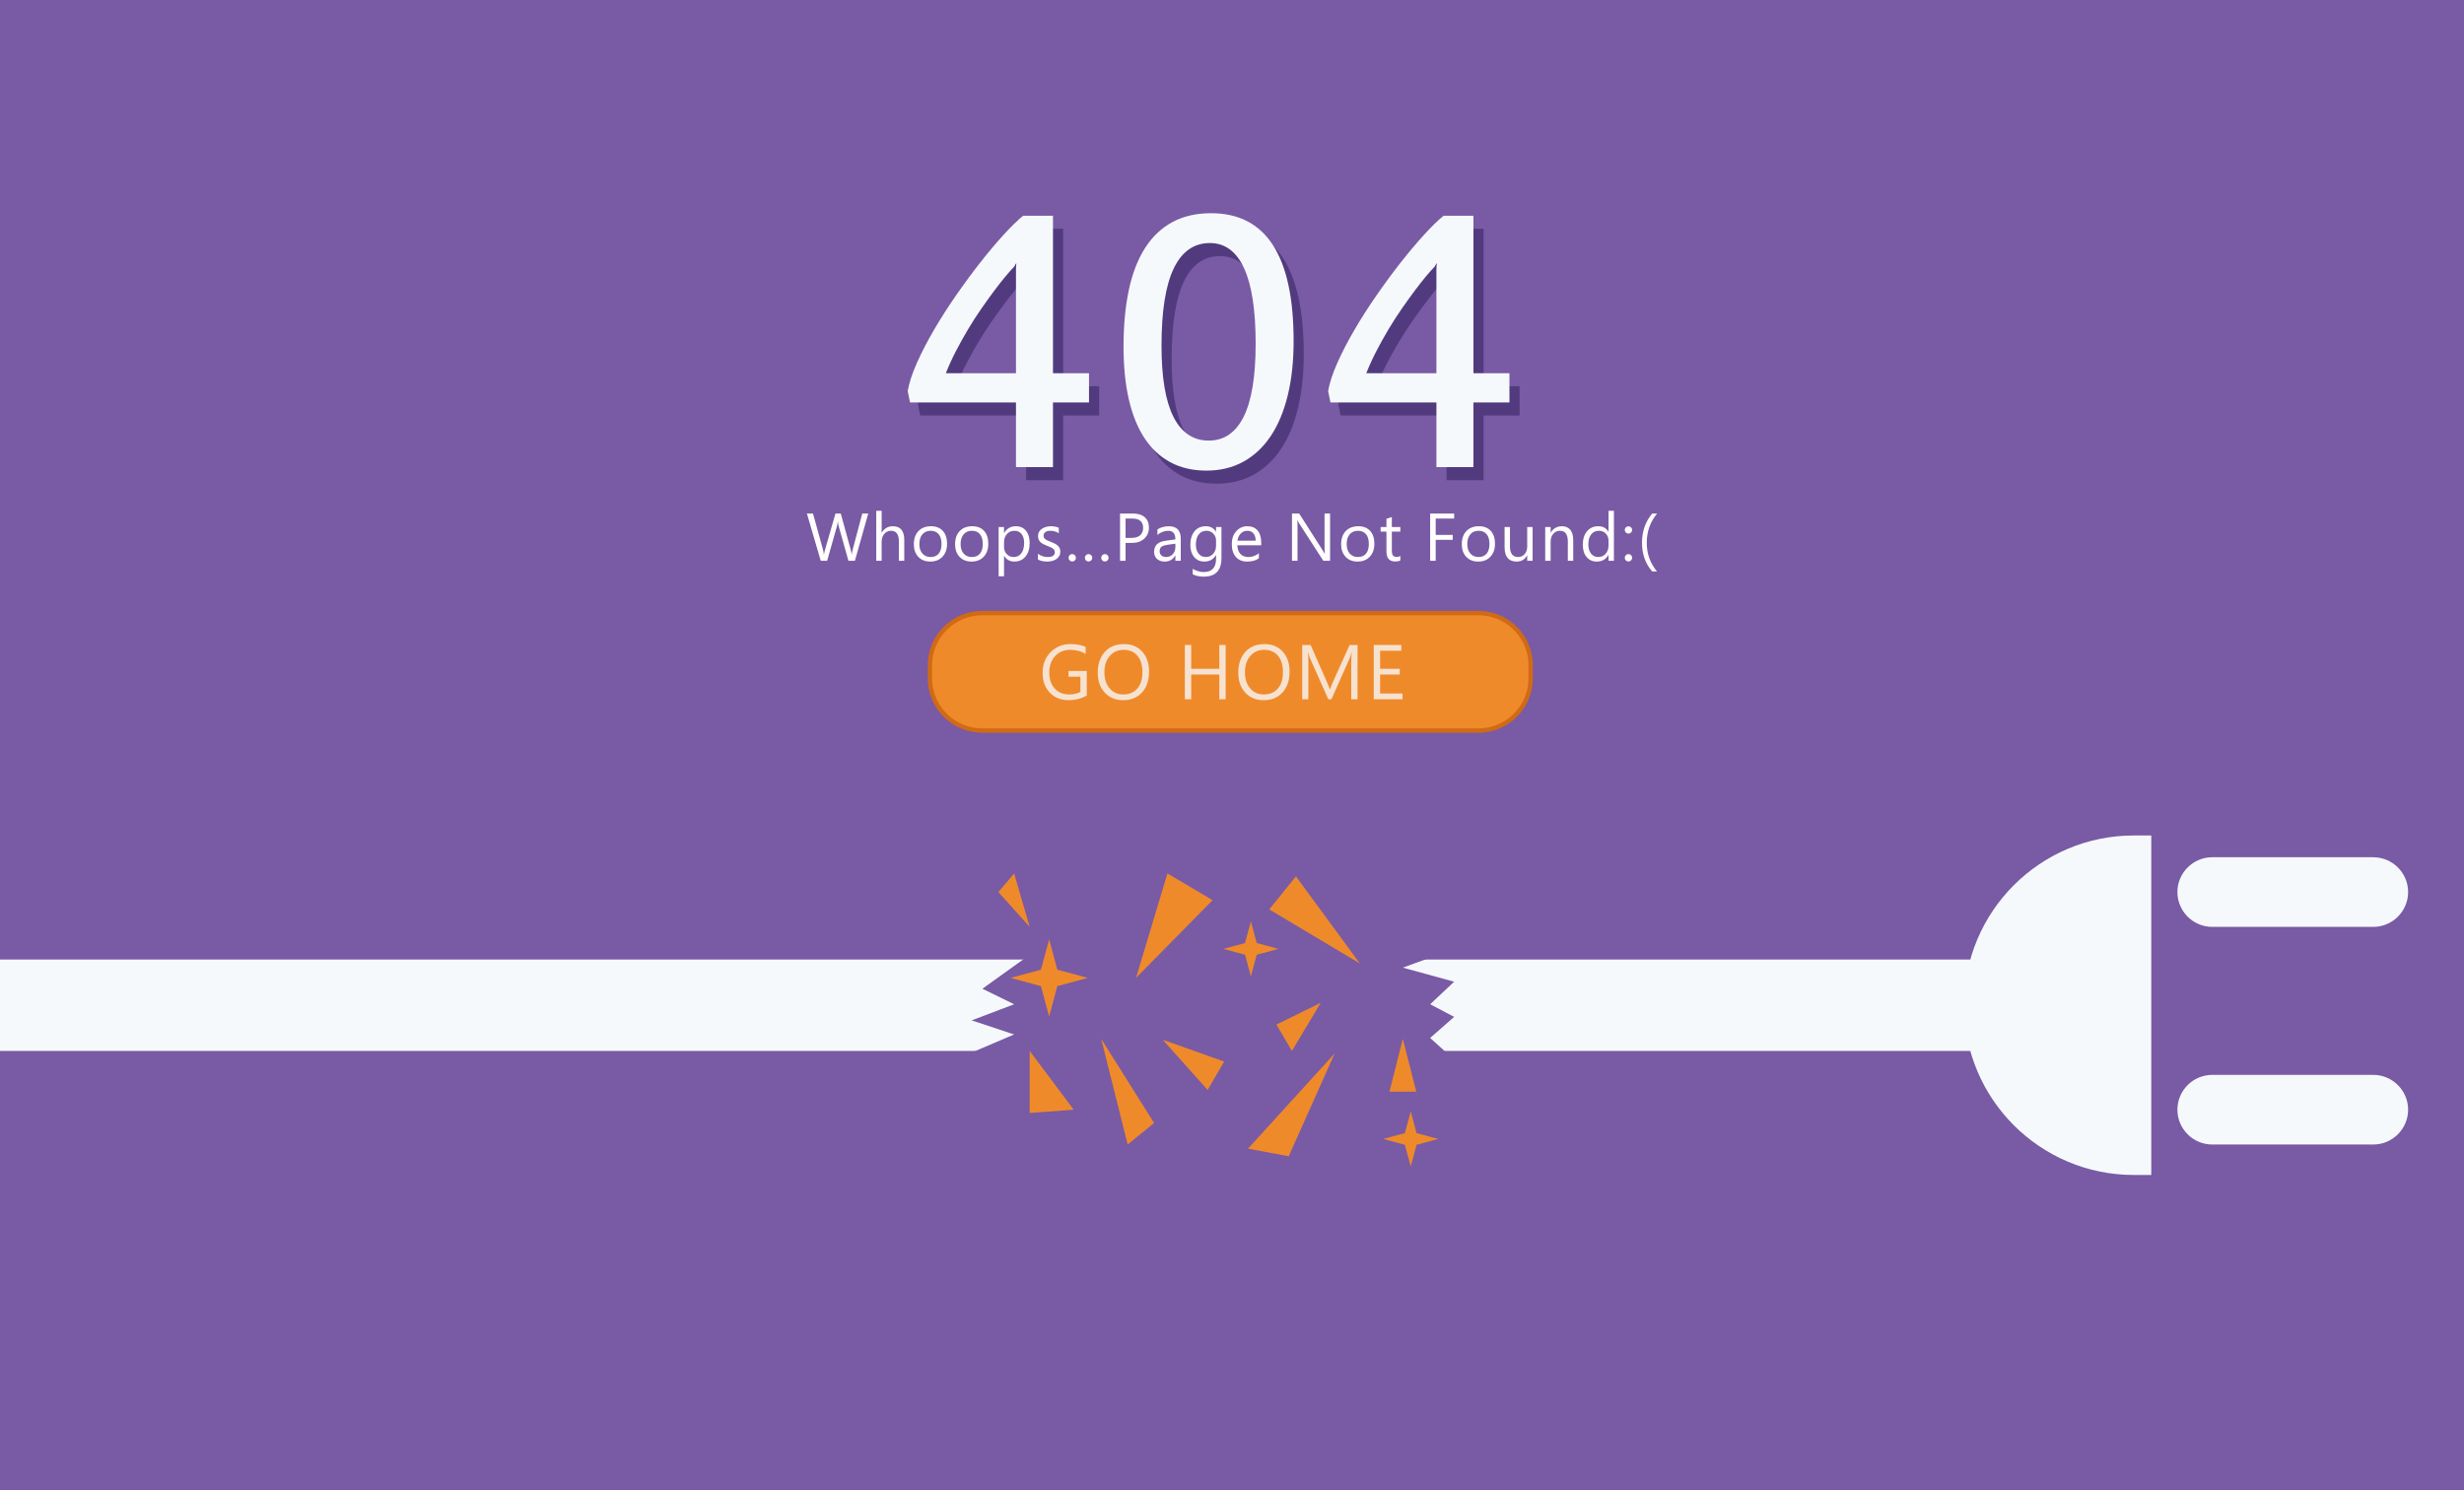 <?xml version="1.0" encoding="utf-8"?>
<!-- Generator: Adobe Illustrator 27.5.0, SVG Export Plug-In . SVG Version: 6.00 Build 0)  -->
<svg version="1.1" id="Ñëîé_1" xmlns="http://www.w3.org/2000/svg" xmlns:xlink="http://www.w3.org/1999/xlink" x="0px" y="0px"
	 viewBox="0 0 566 342.333" style="enable-background:new 0 0 566 342.333;" xml:space="preserve">
<g>
	<rect style="fill:#795AA4;" width="566.218" height="342.333"/>
</g>
<g>
	<g>
		<path style="fill:#513B7E;" d="M252.488,95.457h-8.277v14.862h-8.499V95.457h-24.34l-0.534-2.625
			c0.326-1.869,1.031-4.02,2.114-6.452c1.083-2.433,2.395-4.969,3.938-7.609c1.542-2.64,3.241-5.295,5.095-7.965
			c1.854-2.67,3.708-5.184,5.562-7.542c1.854-2.358,3.633-4.473,5.34-6.341c1.705-1.869,3.196-3.322,4.472-4.361h6.852v36.177h8.277
			V95.457z M235.712,88.738V66.489c0-0.415,0-0.882,0-1.401c0-0.519,0.029-1.061,0.089-1.624c-0.149,0.148-0.253,0.305-0.312,0.467
			c-0.06,0.164-0.164,0.319-0.312,0.468c-0.445,0.444-1.053,1.127-1.825,2.047s-1.624,2.002-2.559,3.248
			c-0.934,1.246-1.929,2.625-2.981,4.139c-1.054,1.513-2.077,3.1-3.07,4.761c-0.995,1.662-1.936,3.353-2.826,5.072
			c-0.89,1.722-1.662,3.412-2.314,5.073H235.712z"/>
		<path style="fill:#513B7E;" d="M299.485,81.351c0,4.657-0.452,8.833-1.357,12.526c-0.905,3.693-2.217,6.815-3.938,9.366
			c-1.721,2.552-3.82,4.502-6.296,5.852c-2.477,1.35-5.288,2.024-8.432,2.024c-3.115,0-5.859-0.631-8.232-1.891
			c-2.374-1.261-4.361-3.1-5.963-5.518c-1.602-2.418-2.811-5.392-3.626-8.922c-0.816-3.53-1.224-7.564-1.224-12.104
			c0-4.924,0.408-9.292,1.224-13.104c0.816-3.812,2.061-7.022,3.738-9.634c1.676-2.61,3.775-4.59,6.296-5.94
			c2.521-1.35,5.473-2.024,8.855-2.024C293.167,51.983,299.485,61.772,299.485,81.351z M290.764,81.974
			c0-7.742-0.89-13.534-2.67-17.376c-1.78-3.842-4.391-5.763-7.832-5.763c-3.679,0-6.452,1.951-8.321,5.852
			c-1.869,3.901-2.803,9.812-2.803,17.732c0,7.297,0.919,12.756,2.759,16.375c1.839,3.619,4.539,5.429,8.099,5.429
			c3.53,0,6.207-1.84,8.032-5.518C289.852,95.027,290.764,89.45,290.764,81.974z"/>
		<path style="fill:#513B7E;" d="M349.064,95.457h-8.276v14.862h-8.499V95.457h-24.341l-0.533-2.625
			c0.326-1.869,1.03-4.02,2.113-6.452s2.396-4.969,3.939-7.609c1.542-2.64,3.24-5.295,5.095-7.965
			c1.854-2.67,3.708-5.184,5.561-7.542c1.854-2.358,3.634-4.473,5.34-6.341c1.706-1.869,3.196-3.322,4.473-4.361h6.853v36.177h8.276
			V95.457z M332.289,88.738V66.489c0-0.415,0-0.882,0-1.401c0-0.519,0.029-1.061,0.089-1.624c-0.149,0.148-0.253,0.305-0.311,0.467
			c-0.06,0.164-0.163,0.319-0.312,0.468c-0.445,0.444-1.054,1.127-1.824,2.047c-0.772,0.92-1.624,2.002-2.559,3.248
			c-0.935,1.246-1.929,2.625-2.982,4.139c-1.054,1.513-2.077,3.1-3.07,4.761c-0.994,1.662-1.935,3.353-2.826,5.072
			c-0.89,1.722-1.661,3.412-2.313,5.073H332.289z"/>
	</g>
	<g>
		<g>
			<path style="fill:#F5F9FC;" d="M250.154,92.457h-8.277v14.862h-8.499V92.457h-24.34l-0.534-2.625
				c0.326-1.869,1.031-4.02,2.114-6.452c1.083-2.433,2.395-4.969,3.938-7.609c1.542-2.64,3.241-5.295,5.095-7.965
				c1.854-2.67,3.708-5.184,5.562-7.542c1.854-2.358,3.633-4.473,5.34-6.341c1.705-1.869,3.196-3.322,4.472-4.361h6.853v36.177
				h8.277V92.457z M233.378,85.738V63.489c0-0.415,0-0.882,0-1.401c0-0.519,0.029-1.061,0.089-1.624
				c-0.149,0.148-0.252,0.305-0.311,0.467c-0.06,0.164-0.164,0.319-0.312,0.468c-0.445,0.444-1.053,1.127-1.825,2.047
				c-0.772,0.92-1.624,2.002-2.559,3.248c-0.934,1.246-1.929,2.625-2.981,4.139c-1.054,1.513-2.077,3.1-3.07,4.761
				c-0.995,1.662-1.936,3.353-2.826,5.072c-0.89,1.722-1.662,3.412-2.314,5.073H233.378z"/>
		</g>
		<g>
			<path style="fill:#F5F9FC;" d="M297.152,78.351c0,4.657-0.453,8.833-1.357,12.526c-0.905,3.693-2.218,6.815-3.938,9.366
				c-1.721,2.552-3.82,4.502-6.296,5.852c-2.477,1.35-5.288,2.024-8.432,2.024c-3.115,0-5.859-0.631-8.232-1.891
				c-2.374-1.261-4.361-3.1-5.963-5.518c-1.602-2.418-2.811-5.392-3.626-8.922c-0.816-3.53-1.224-7.564-1.224-12.104
				c0-4.924,0.408-9.292,1.224-13.104c0.816-3.812,2.062-7.022,3.738-9.634c1.676-2.61,3.775-4.59,6.296-5.94
				c2.521-1.35,5.473-2.024,8.855-2.024C290.833,48.983,297.152,58.772,297.152,78.351z M288.431,78.974
				c0-7.742-0.89-13.534-2.67-17.376c-1.78-3.842-4.391-5.763-7.831-5.763c-3.679,0-6.452,1.951-8.321,5.852
				c-1.869,3.901-2.803,9.812-2.803,17.732c0,7.297,0.919,12.756,2.759,16.375c1.839,3.619,4.538,5.429,8.099,5.429
				c3.53,0,6.207-1.84,8.032-5.518C287.519,92.027,288.431,86.45,288.431,78.974z"/>
		</g>
		<g>
			<path style="fill:#F5F9FC;" d="M346.731,92.457h-8.276v14.862h-8.499V92.457h-24.341l-0.534-2.625
				c0.327-1.869,1.031-4.02,2.114-6.452c1.083-2.433,2.396-4.969,3.939-7.609c1.542-2.64,3.24-5.295,5.095-7.965
				c1.854-2.67,3.708-5.184,5.562-7.542c1.854-2.358,3.634-4.473,5.34-6.341c1.706-1.869,3.196-3.322,4.473-4.361h6.853v36.177
				h8.276V92.457z M329.956,85.738V63.489c0-0.415,0-0.882,0-1.401c0-0.519,0.029-1.061,0.089-1.624
				c-0.149,0.148-0.253,0.305-0.311,0.467c-0.06,0.164-0.163,0.319-0.311,0.468c-0.445,0.444-1.054,1.127-1.824,2.047
				c-0.772,0.92-1.624,2.002-2.559,3.248c-0.935,1.246-1.929,2.625-2.982,4.139c-1.054,1.513-2.077,3.1-3.07,4.761
				c-0.994,1.662-1.936,3.353-2.826,5.072c-0.89,1.722-1.661,3.412-2.313,5.073H329.956z"/>
		</g>
	</g>
	<g>
		<path style="fill:#FFFEFD;" d="M199.447,117.977l-3.066,10.857h-1.491l-2.233-7.936c-0.097-0.338-0.154-0.706-0.175-1.104h-0.03
			c-0.03,0.373-0.096,0.736-0.196,1.09l-2.249,7.95h-1.477l-3.18-10.857h1.4l2.31,8.328c0.096,0.349,0.156,0.712,0.182,1.091h0.038
			c0.024-0.268,0.102-0.631,0.234-1.091l2.4-8.328h1.219l2.302,8.389c0.081,0.288,0.142,0.626,0.182,1.015h0.03
			c0.021-0.262,0.089-0.61,0.204-1.045l2.219-8.358H199.447z"/>
		<path style="fill:#FFFEFD;" d="M207.717,128.834h-1.241v-4.467c0-1.615-0.601-2.424-1.802-2.424c-0.606,0-1.116,0.234-1.53,0.701
			c-0.414,0.467-0.62,1.066-0.62,1.798v4.392h-1.242v-11.479h1.242v5.013h0.03c0.595-0.979,1.443-1.47,2.544-1.47
			c1.746,0,2.619,1.053,2.619,3.158V128.834z"/>
		<path style="fill:#FFFEFD;" d="M213.685,129.016c-1.146,0-2.061-0.362-2.744-1.087c-0.685-0.724-1.026-1.685-1.026-2.881
			c0-1.302,0.356-2.319,1.068-3.051c0.711-0.732,1.673-1.099,2.885-1.099c1.155,0,2.058,0.357,2.706,1.068
			c0.65,0.712,0.974,1.698,0.974,2.96c0,1.237-0.35,2.228-1.049,2.972C215.799,128.644,214.861,129.016,213.685,129.016z
			 M213.776,121.944c-0.798,0-1.429,0.271-1.894,0.814c-0.464,0.543-0.696,1.291-0.696,2.245c0,0.919,0.234,1.643,0.704,2.173
			c0.47,0.53,1.098,0.795,1.886,0.795c0.802,0,1.419-0.26,1.851-0.779c0.432-0.521,0.647-1.26,0.647-2.219
			c0-0.97-0.216-1.717-0.647-2.241C215.195,122.206,214.578,121.944,213.776,121.944z"/>
		<path style="fill:#FFFEFD;" d="M223.158,129.016c-1.145,0-2.06-0.362-2.744-1.087c-0.685-0.724-1.026-1.685-1.026-2.881
			c0-1.302,0.356-2.319,1.068-3.051c0.711-0.732,1.673-1.099,2.885-1.099c1.155,0,2.058,0.357,2.706,1.068
			c0.649,0.712,0.974,1.698,0.974,2.96c0,1.237-0.35,2.228-1.049,2.972C225.272,128.644,224.335,129.016,223.158,129.016z
			 M223.25,121.944c-0.798,0-1.429,0.271-1.894,0.814c-0.464,0.543-0.696,1.291-0.696,2.245c0,0.919,0.234,1.643,0.704,2.173
			c0.47,0.53,1.098,0.795,1.886,0.795c0.802,0,1.419-0.26,1.851-0.779c0.432-0.521,0.647-1.26,0.647-2.219
			c0-0.97-0.216-1.717-0.647-2.241C224.669,122.206,224.052,121.944,223.25,121.944z"/>
		<path style="fill:#FFFEFD;" d="M230.664,127.714h-0.03v4.686h-1.242v-11.319h1.242v1.362h0.03c0.61-1.029,1.504-1.545,2.68-1.545
			c1,0,1.779,0.348,2.34,1.042c0.561,0.693,0.841,1.624,0.841,2.79c0,1.297-0.315,2.336-0.946,3.115
			c-0.632,0.78-1.495,1.17-2.59,1.17C231.983,129.016,231.209,128.582,230.664,127.714z M230.634,124.586v1.083
			c0,0.642,0.208,1.186,0.624,1.632c0.417,0.446,0.945,0.67,1.587,0.67c0.752,0,1.341-0.288,1.768-0.863
			c0.427-0.575,0.64-1.375,0.64-2.4c0-0.862-0.199-1.539-0.598-2.028c-0.399-0.49-0.939-0.735-1.621-0.735
			c-0.722,0-1.302,0.252-1.741,0.754C230.852,123.2,230.634,123.829,230.634,124.586z"/>
		<path style="fill:#FFFEFD;" d="M238.426,128.554v-1.332c0.677,0.499,1.421,0.749,2.234,0.749c1.09,0,1.635-0.363,1.635-1.09
			c0-0.207-0.047-0.383-0.14-0.526c-0.094-0.145-0.22-0.271-0.379-0.383c-0.159-0.11-0.346-0.211-0.561-0.299
			c-0.214-0.088-0.445-0.181-0.692-0.276c-0.344-0.137-0.645-0.273-0.905-0.413c-0.26-0.139-0.477-0.295-0.65-0.469
			c-0.175-0.175-0.306-0.372-0.394-0.595c-0.089-0.222-0.133-0.481-0.133-0.78c0-0.363,0.083-0.685,0.25-0.965
			c0.166-0.28,0.389-0.515,0.666-0.704c0.277-0.189,0.595-0.332,0.95-0.428c0.356-0.096,0.723-0.145,1.102-0.145
			c0.672,0,1.272,0.116,1.802,0.349v1.257c-0.57-0.373-1.227-0.561-1.968-0.561c-0.232,0-0.442,0.027-0.629,0.08
			c-0.187,0.053-0.347,0.127-0.48,0.224c-0.134,0.096-0.237,0.21-0.311,0.344c-0.073,0.134-0.11,0.282-0.11,0.443
			c0,0.202,0.037,0.371,0.11,0.507c0.073,0.137,0.181,0.258,0.321,0.364c0.142,0.105,0.313,0.201,0.516,0.287
			c0.201,0.086,0.432,0.18,0.688,0.28c0.344,0.132,0.651,0.267,0.924,0.405c0.272,0.139,0.505,0.295,0.696,0.47
			c0.192,0.174,0.34,0.374,0.443,0.602c0.104,0.228,0.155,0.497,0.155,0.811c0,0.383-0.085,0.717-0.254,0.999
			c-0.169,0.283-0.395,0.518-0.678,0.704c-0.282,0.187-0.608,0.325-0.977,0.417c-0.368,0.091-0.755,0.136-1.158,0.136
			C239.703,129.016,239.012,128.862,238.426,128.554z"/>
		<path style="fill:#FFFEFD;" d="M246.295,129.001c-0.232,0-0.431-0.084-0.595-0.25c-0.164-0.167-0.246-0.366-0.246-0.599
			c0-0.231,0.082-0.433,0.246-0.602c0.164-0.169,0.362-0.254,0.595-0.254c0.237,0,0.439,0.085,0.605,0.254
			c0.167,0.169,0.25,0.37,0.25,0.602c0,0.232-0.083,0.432-0.25,0.599C246.734,128.917,246.532,129.001,246.295,129.001z"/>
		<path style="fill:#FFFEFD;" d="M250.044,129.001c-0.232,0-0.431-0.084-0.595-0.25c-0.164-0.167-0.246-0.366-0.246-0.599
			c0-0.231,0.082-0.433,0.246-0.602c0.164-0.169,0.362-0.254,0.595-0.254c0.237,0,0.439,0.085,0.605,0.254
			c0.167,0.169,0.25,0.37,0.25,0.602c0,0.232-0.083,0.432-0.25,0.599C250.483,128.917,250.281,129.001,250.044,129.001z"/>
		<path style="fill:#FFFEFD;" d="M253.794,129.001c-0.232,0-0.431-0.084-0.595-0.25c-0.164-0.167-0.246-0.366-0.246-0.599
			c0-0.231,0.082-0.433,0.246-0.602c0.164-0.169,0.362-0.254,0.595-0.254c0.237,0,0.439,0.085,0.605,0.254
			c0.167,0.169,0.25,0.37,0.25,0.602c0,0.232-0.083,0.432-0.25,0.599C254.233,128.917,254.031,129.001,253.794,129.001z"/>
		<path style="fill:#FFFEFD;" d="M258.55,124.731v4.104h-1.272v-10.857h2.982c1.161,0,2.062,0.282,2.7,0.848
			c0.638,0.565,0.957,1.363,0.957,2.393c0,1.03-0.354,1.873-1.064,2.529c-0.709,0.656-1.667,0.984-2.873,0.984H258.55z
			 M258.55,119.127v4.452h1.333c0.878,0,1.548-0.2,2.01-0.602c0.462-0.401,0.693-0.968,0.693-1.7c0-1.434-0.849-2.15-2.544-2.15
			H258.55z"/>
		<path style="fill:#FFFEFD;" d="M271.233,128.834h-1.241v-1.212h-0.03c-0.54,0.93-1.336,1.394-2.386,1.394
			c-0.772,0-1.377-0.204-1.814-0.613c-0.436-0.409-0.654-0.951-0.654-1.628c0-1.448,0.853-2.292,2.559-2.529l2.325-0.325
			c0-1.317-0.533-1.976-1.598-1.976c-0.935,0-1.777,0.318-2.529,0.954v-1.271c0.763-0.484,1.641-0.728,2.635-0.728
			c1.822,0,2.733,0.965,2.733,2.893V128.834z M269.992,124.912l-1.87,0.257c-0.576,0.081-1.01,0.224-1.303,0.428
			c-0.293,0.205-0.439,0.567-0.439,1.087c0,0.379,0.136,0.688,0.405,0.928c0.271,0.239,0.63,0.359,1.079,0.359
			c0.616,0,1.124-0.216,1.525-0.647c0.401-0.432,0.603-0.978,0.603-1.639V124.912z"/>
		<path style="fill:#FFFEFD;" d="M280.578,128.213c0,2.847-1.362,4.271-4.088,4.271c-0.959,0-1.798-0.182-2.514-0.545v-1.242
			c0.873,0.485,1.706,0.728,2.498,0.728c1.908,0,2.862-1.015,2.862-3.044v-0.849h-0.03c-0.591,0.99-1.479,1.484-2.665,1.484
			c-0.965,0-1.74-0.345-2.328-1.033c-0.589-0.689-0.883-1.614-0.883-2.775c0-1.317,0.317-2.364,0.95-3.142
			c0.634-0.777,1.501-1.167,2.602-1.167c1.045,0,1.819,0.42,2.324,1.258h0.03v-1.075h1.241V128.213z M279.337,125.328v-1.144
			c0-0.615-0.208-1.143-0.625-1.582c-0.416-0.439-0.935-0.659-1.556-0.659c-0.768,0-1.368,0.279-1.802,0.837
			c-0.435,0.558-0.651,1.339-0.651,2.344c0,0.863,0.208,1.554,0.625,2.07c0.416,0.518,0.968,0.776,1.654,0.776
			c0.696,0,1.263-0.247,1.699-0.742C279.118,126.735,279.337,126.101,279.337,125.328z"/>
		<path style="fill:#FFFEFD;" d="M289.712,125.268h-5.475c0.02,0.863,0.253,1.529,0.697,1.999c0.443,0.47,1.055,0.704,1.832,0.704
			c0.873,0,1.676-0.288,2.408-0.863v1.166c-0.682,0.495-1.583,0.742-2.703,0.742c-1.096,0-1.956-0.352-2.582-1.057
			c-0.626-0.704-0.939-1.694-0.939-2.972c0-1.206,0.342-2.189,1.026-2.949c0.684-0.76,1.533-1.14,2.548-1.14
			c1.015,0,1.8,0.329,2.355,0.984c0.556,0.656,0.833,1.567,0.833,2.733V125.268z M288.439,124.215
			c-0.005-0.716-0.178-1.274-0.519-1.673c-0.341-0.398-0.814-0.599-1.419-0.599c-0.586,0-1.083,0.21-1.492,0.629
			c-0.408,0.419-0.661,0.967-0.757,1.643H288.439z"/>
		<path style="fill:#FFFEFD;" d="M305.531,128.834h-1.56l-5.588-8.654c-0.141-0.217-0.257-0.444-0.348-0.682h-0.046
			c0.04,0.232,0.061,0.729,0.061,1.492v7.844h-1.271v-10.857h1.65l5.436,8.518c0.227,0.354,0.373,0.596,0.439,0.728h0.03
			c-0.05-0.313-0.075-0.846-0.075-1.598v-7.647h1.271V128.834z"/>
		<path style="fill:#FFFEFD;" d="M311.84,129.016c-1.145,0-2.06-0.362-2.744-1.087c-0.685-0.724-1.026-1.685-1.026-2.881
			c0-1.302,0.356-2.319,1.068-3.051c0.711-0.732,1.673-1.099,2.885-1.099c1.155,0,2.058,0.357,2.706,1.068
			c0.649,0.712,0.974,1.698,0.974,2.96c0,1.237-0.35,2.228-1.049,2.972C313.954,128.644,313.017,129.016,311.84,129.016z
			 M311.932,121.944c-0.798,0-1.429,0.271-1.893,0.814c-0.464,0.543-0.696,1.291-0.696,2.245c0,0.919,0.234,1.643,0.704,2.173
			c0.47,0.53,1.098,0.795,1.886,0.795c0.802,0,1.419-0.26,1.851-0.779c0.432-0.521,0.647-1.26,0.647-2.219
			c0-0.97-0.216-1.717-0.647-2.241C313.351,122.206,312.733,121.944,311.932,121.944z"/>
		<path style="fill:#FFFEFD;" d="M321.67,128.758c-0.293,0.162-0.679,0.243-1.158,0.243c-1.358,0-2.037-0.758-2.037-2.271v-4.589
			h-1.333v-1.06h1.333v-1.894l1.242-0.401v2.295h1.953v1.06h-1.953v4.369c0,0.52,0.088,0.891,0.265,1.112
			c0.177,0.223,0.47,0.334,0.878,0.334c0.313,0,0.583-0.086,0.81-0.258V128.758z"/>
		<path style="fill:#FFFEFD;" d="M334.03,119.127h-4.24v3.756h3.922v1.144h-3.922v4.808h-1.271v-10.857h5.512V119.127z"/>
		<path style="fill:#FFFEFD;" d="M339.551,129.016c-1.145,0-2.061-0.362-2.744-1.087c-0.684-0.724-1.026-1.685-1.026-2.881
			c0-1.302,0.356-2.319,1.068-3.051c0.711-0.732,1.673-1.099,2.885-1.099c1.155,0,2.058,0.357,2.706,1.068
			c0.649,0.712,0.974,1.698,0.974,2.96c0,1.237-0.35,2.228-1.049,2.972C341.665,128.644,340.727,129.016,339.551,129.016z
			 M339.643,121.944c-0.798,0-1.429,0.271-1.894,0.814c-0.464,0.543-0.696,1.291-0.696,2.245c0,0.919,0.234,1.643,0.704,2.173
			c0.47,0.53,1.098,0.795,1.886,0.795c0.802,0,1.419-0.26,1.851-0.779c0.432-0.521,0.647-1.26,0.647-2.219
			c0-0.97-0.216-1.717-0.647-2.241C341.061,122.206,340.444,121.944,339.643,121.944z"/>
		<path style="fill:#FFFEFD;" d="M352.054,128.834h-1.242v-1.227h-0.03c-0.515,0.939-1.313,1.408-2.393,1.408
			c-1.848,0-2.772-1.101-2.772-3.301v-4.634h1.234v4.437c0,1.636,0.626,2.453,1.878,2.453c0.605,0,1.105-0.224,1.495-0.67
			c0.392-0.446,0.587-1.031,0.587-1.753v-4.467h1.242V128.834z"/>
		<path style="fill:#FFFEFD;" d="M361.383,128.834h-1.241v-4.422c0-1.646-0.601-2.469-1.802-2.469c-0.621,0-1.135,0.234-1.541,0.701
			c-0.406,0.467-0.609,1.056-0.609,1.768v4.422h-1.242v-7.753h1.242v1.287h0.03c0.585-0.979,1.434-1.47,2.544-1.47
			c0.848,0,1.496,0.274,1.945,0.822c0.449,0.548,0.674,1.339,0.674,2.373V128.834z"/>
		<path style="fill:#FFFEFD;" d="M370.727,128.834h-1.241v-1.317h-0.03c-0.575,0.999-1.464,1.499-2.665,1.499
			c-0.975,0-1.753-0.347-2.336-1.041c-0.583-0.694-0.875-1.64-0.875-2.836c0-1.281,0.323-2.309,0.97-3.081
			c0.645-0.772,1.507-1.159,2.582-1.159c1.064,0,1.84,0.42,2.324,1.258h0.03v-4.801h1.241V128.834z M369.486,125.328v-1.144
			c0-0.625-0.207-1.155-0.621-1.59c-0.414-0.434-0.938-0.651-1.575-0.651c-0.757,0-1.353,0.278-1.786,0.833
			c-0.435,0.556-0.651,1.323-0.651,2.302c0,0.894,0.208,1.6,0.625,2.116c0.416,0.518,0.975,0.776,1.677,0.776
			c0.691,0,1.253-0.25,1.685-0.749C369.27,126.722,369.486,126.091,369.486,125.328z"/>
		<path style="fill:#FFFEFD;" d="M374.061,122.595c-0.232,0-0.431-0.083-0.595-0.25c-0.164-0.166-0.246-0.365-0.246-0.598
			c0-0.232,0.082-0.429,0.246-0.591c0.164-0.161,0.362-0.242,0.595-0.242c0.237,0,0.44,0.081,0.605,0.242
			c0.167,0.162,0.25,0.358,0.25,0.591c0,0.232-0.083,0.432-0.25,0.598C374.501,122.512,374.299,122.595,374.061,122.595z
			 M374.061,129.001c-0.232,0-0.431-0.084-0.595-0.25c-0.164-0.167-0.246-0.366-0.246-0.599c0-0.231,0.082-0.433,0.246-0.602
			c0.164-0.169,0.362-0.254,0.595-0.254c0.237,0,0.44,0.085,0.605,0.254c0.167,0.169,0.25,0.37,0.25,0.602
			c0,0.232-0.083,0.432-0.25,0.599C374.501,128.917,374.299,129.001,374.061,129.001z"/>
		<path style="fill:#FFFEFD;" d="M380.635,131.303h-1.105c-1.565-1.787-2.348-3.99-2.348-6.61c0-2.63,0.783-4.868,2.348-6.716h1.121
			c-1.586,1.918-2.378,4.151-2.378,6.7C378.272,127.206,379.06,129.414,380.635,131.303z"/>
	</g>
	<g>
		<g>
			<path style="fill:#EF8A2B;" d="M339.607,167.838h-114c-6.6,0-12-5.4-12-12v-2.986c0-6.6,5.4-12,12-12h114c6.6,0,12,5.4,12,12
				v2.986C351.607,162.438,346.207,167.838,339.607,167.838z"/>
		</g>
		<g>
			<path style="fill:#D16A15;" d="M339.606,168.338H225.607c-6.892,0-12.5-5.607-12.5-12.5v-2.986c0-6.893,5.608-12.5,12.5-12.5
				h113.999c6.893,0,12.5,5.607,12.5,12.5v2.986C352.106,162.731,346.499,168.338,339.606,168.338z M225.607,141.352
				c-6.341,0-11.5,5.159-11.5,11.5v2.986c0,6.341,5.159,11.5,11.5,11.5h113.999c6.341,0,11.5-5.159,11.5-11.5v-2.986
				c0-6.341-5.159-11.5-11.5-11.5H225.607z"/>
		</g>
	</g>
	<g>
		<path style="fill:#F7E2D0;" d="M249.637,159.796c-1.252,0.708-2.643,1.061-4.174,1.061c-1.779,0-3.218-0.574-4.317-1.722
			c-1.099-1.147-1.648-2.667-1.648-4.557c0-1.93,0.61-3.514,1.83-4.751c1.22-1.238,2.767-1.856,4.639-1.856
			c1.356,0,2.496,0.22,3.417,0.66v1.617c-1.008-0.637-2.203-0.956-3.582-0.956c-1.397,0-2.542,0.481-3.435,1.443
			c-0.893,0.962-1.339,2.209-1.339,3.739c0,1.576,0.414,2.815,1.243,3.717c0.829,0.901,1.954,1.352,3.373,1.352
			c0.974,0,1.817-0.194,2.53-0.582v-3.495h-2.73v-1.322h4.191V159.796z"/>
		<path style="fill:#F7E2D0;" d="M258.002,160.858c-1.768,0-3.184-0.583-4.247-1.748c-1.064-1.165-1.595-2.681-1.595-4.547
			c0-2.006,0.542-3.605,1.626-4.8c1.084-1.194,2.559-1.791,4.425-1.791c1.722,0,3.108,0.579,4.161,1.738
			c1.052,1.16,1.578,2.676,1.578,4.548c0,2.034-0.539,3.644-1.617,4.825C261.254,160.266,259.811,160.858,258.002,160.858z
			 M258.107,149.293c-1.31,0-2.374,0.473-3.191,1.417c-0.817,0.945-1.226,2.186-1.226,3.722c0,1.536,0.398,2.773,1.195,3.708
			c0.797,0.937,1.836,1.404,3.117,1.404c1.368,0,2.446-0.446,3.234-1.339c0.789-0.893,1.183-2.142,1.183-3.747
			c0-1.646-0.382-2.919-1.147-3.817C260.507,149.742,259.452,149.293,258.107,149.293z"/>
		<path style="fill:#F7E2D0;" d="M281.543,160.649h-1.461v-5.686h-6.452v5.686h-1.461V148.18h1.461v5.47h6.452v-5.47h1.461V160.649z
			"/>
		<path style="fill:#F7E2D0;" d="M290.283,160.858c-1.768,0-3.184-0.583-4.247-1.748c-1.064-1.165-1.596-2.681-1.596-4.547
			c0-2.006,0.542-3.605,1.626-4.8c1.084-1.194,2.559-1.791,4.426-1.791c1.722,0,3.108,0.579,4.16,1.738
			c1.052,1.16,1.578,2.676,1.578,4.548c0,2.034-0.539,3.644-1.617,4.825C293.535,160.266,292.092,160.858,290.283,160.858z
			 M290.388,149.293c-1.311,0-2.374,0.473-3.191,1.417c-0.817,0.945-1.226,2.186-1.226,3.722c0,1.536,0.398,2.773,1.195,3.708
			c0.797,0.937,1.836,1.404,3.117,1.404c1.368,0,2.446-0.446,3.234-1.339c0.788-0.893,1.183-2.142,1.183-3.747
			c0-1.646-0.383-2.919-1.147-3.817C292.787,149.742,291.732,149.293,290.388,149.293z"/>
		<path style="fill:#F7E2D0;" d="M311.84,160.649h-1.452v-8.364c0-0.661,0.04-1.47,0.122-2.426h-0.035
			c-0.14,0.563-0.264,0.965-0.374,1.208l-4.261,9.582h-0.713l-4.252-9.512c-0.121-0.278-0.246-0.705-0.373-1.278h-0.035
			c0.046,0.498,0.069,1.313,0.069,2.443v8.347h-1.408V148.18h1.93l3.826,8.695c0.296,0.667,0.487,1.165,0.574,1.495h0.052
			c0.249-0.684,0.449-1.193,0.6-1.53l3.904-8.66h1.826V160.649z"/>
		<path style="fill:#F7E2D0;" d="M322.17,160.649h-6.607V148.18h6.33v1.322h-4.869v4.148h4.504v1.313h-4.504v4.365h5.146V160.649z"
			/>
	</g>
</g>
<g>
	<rect y="220.444" style="fill:#F5F9FC;" width="458.667" height="21"/>
</g>
<g>
	<path style="fill:#F5F9FC;" d="M494.165,269.944h-4c-21.539,0-39-17.461-39-39v0c0-21.539,17.461-39,39-39h4V269.944z"/>
</g>
<g>
	<path style="fill:#F5F9FC;" d="M545.165,212.944h-37c-4.4,0-8-3.6-8-8l0,0c0-4.4,3.6-8,8-8h37c4.4,0,8,3.6,8,8l0,0
		C553.165,209.344,549.565,212.944,545.165,212.944z"/>
</g>
<g>
	<path style="fill:#F5F9FC;" d="M545.165,262.944h-37c-4.4,0-8-3.6-8-8l0,0c0-4.4,3.6-8,8-8h37c4.4,0,8,3.6,8,8l0,0
		C553.165,259.344,549.565,262.944,545.165,262.944z"/>
</g>
<polygon style="fill:#795AA4;" points="238.426,218 225.663,227.155 232.958,230.722 223.204,234.425 232.958,237.656 
	219.388,243.444 334.03,243.444 328.519,238.463 334.03,233.617 328.519,230.722 334.03,225.54 322.24,222.309 334.03,218 "/>
<polygon style="fill:#EF8A2B;" points="236.524,212.944 229.333,204.944 232.958,200.667 "/>
<polygon style="fill:#EF8A2B;" points="260.95,224.667 268.171,200.667 278.543,206.805 "/>
<polygon style="fill:#EF8A2B;" points="252.953,238.667 265.108,258 259.031,262.944 "/>
<polygon style="fill:#EF8A2B;" points="312.372,221.352 291.558,208.928 297.686,201.333 "/>
<polygon style="fill:#EF8A2B;" points="286.669,263.901 306.583,242.026 296.027,265.638 "/>
<polygon style="fill:#EF8A2B;" points="303.386,230.38 296.76,241.443 293.207,235.392 "/>
<polygon style="fill:#EF8A2B;" points="277.403,250.406 267.088,238.865 281.197,243.891 "/>
<polygon style="fill:#EF8A2B;" points="322.24,238.667 319.17,250.805 325.333,250.805 "/>
<polygon style="fill:#EF8A2B;" points="236.524,241.444 246.637,254.944 236.524,255.694 "/>
<polygon style="fill:#EF8A2B;" points="242.88,222.783 249.878,224.667 242.88,226.551 240.997,233.548 239.113,226.551 
	232.116,224.667 239.113,222.783 240.997,215.786 "/>
<polygon style="fill:#EF8A2B;" points="325.397,260.324 330.379,261.666 325.397,263.007 324.055,267.99 322.713,263.007 
	317.731,261.666 322.713,260.324 324.055,255.341 "/>
<polygon style="fill:#EF8A2B;" points="288.677,216.658 293.66,218 288.677,219.342 287.335,224.324 285.994,219.342 281.011,218 
	285.994,216.658 287.335,211.676 "/>
</svg>
